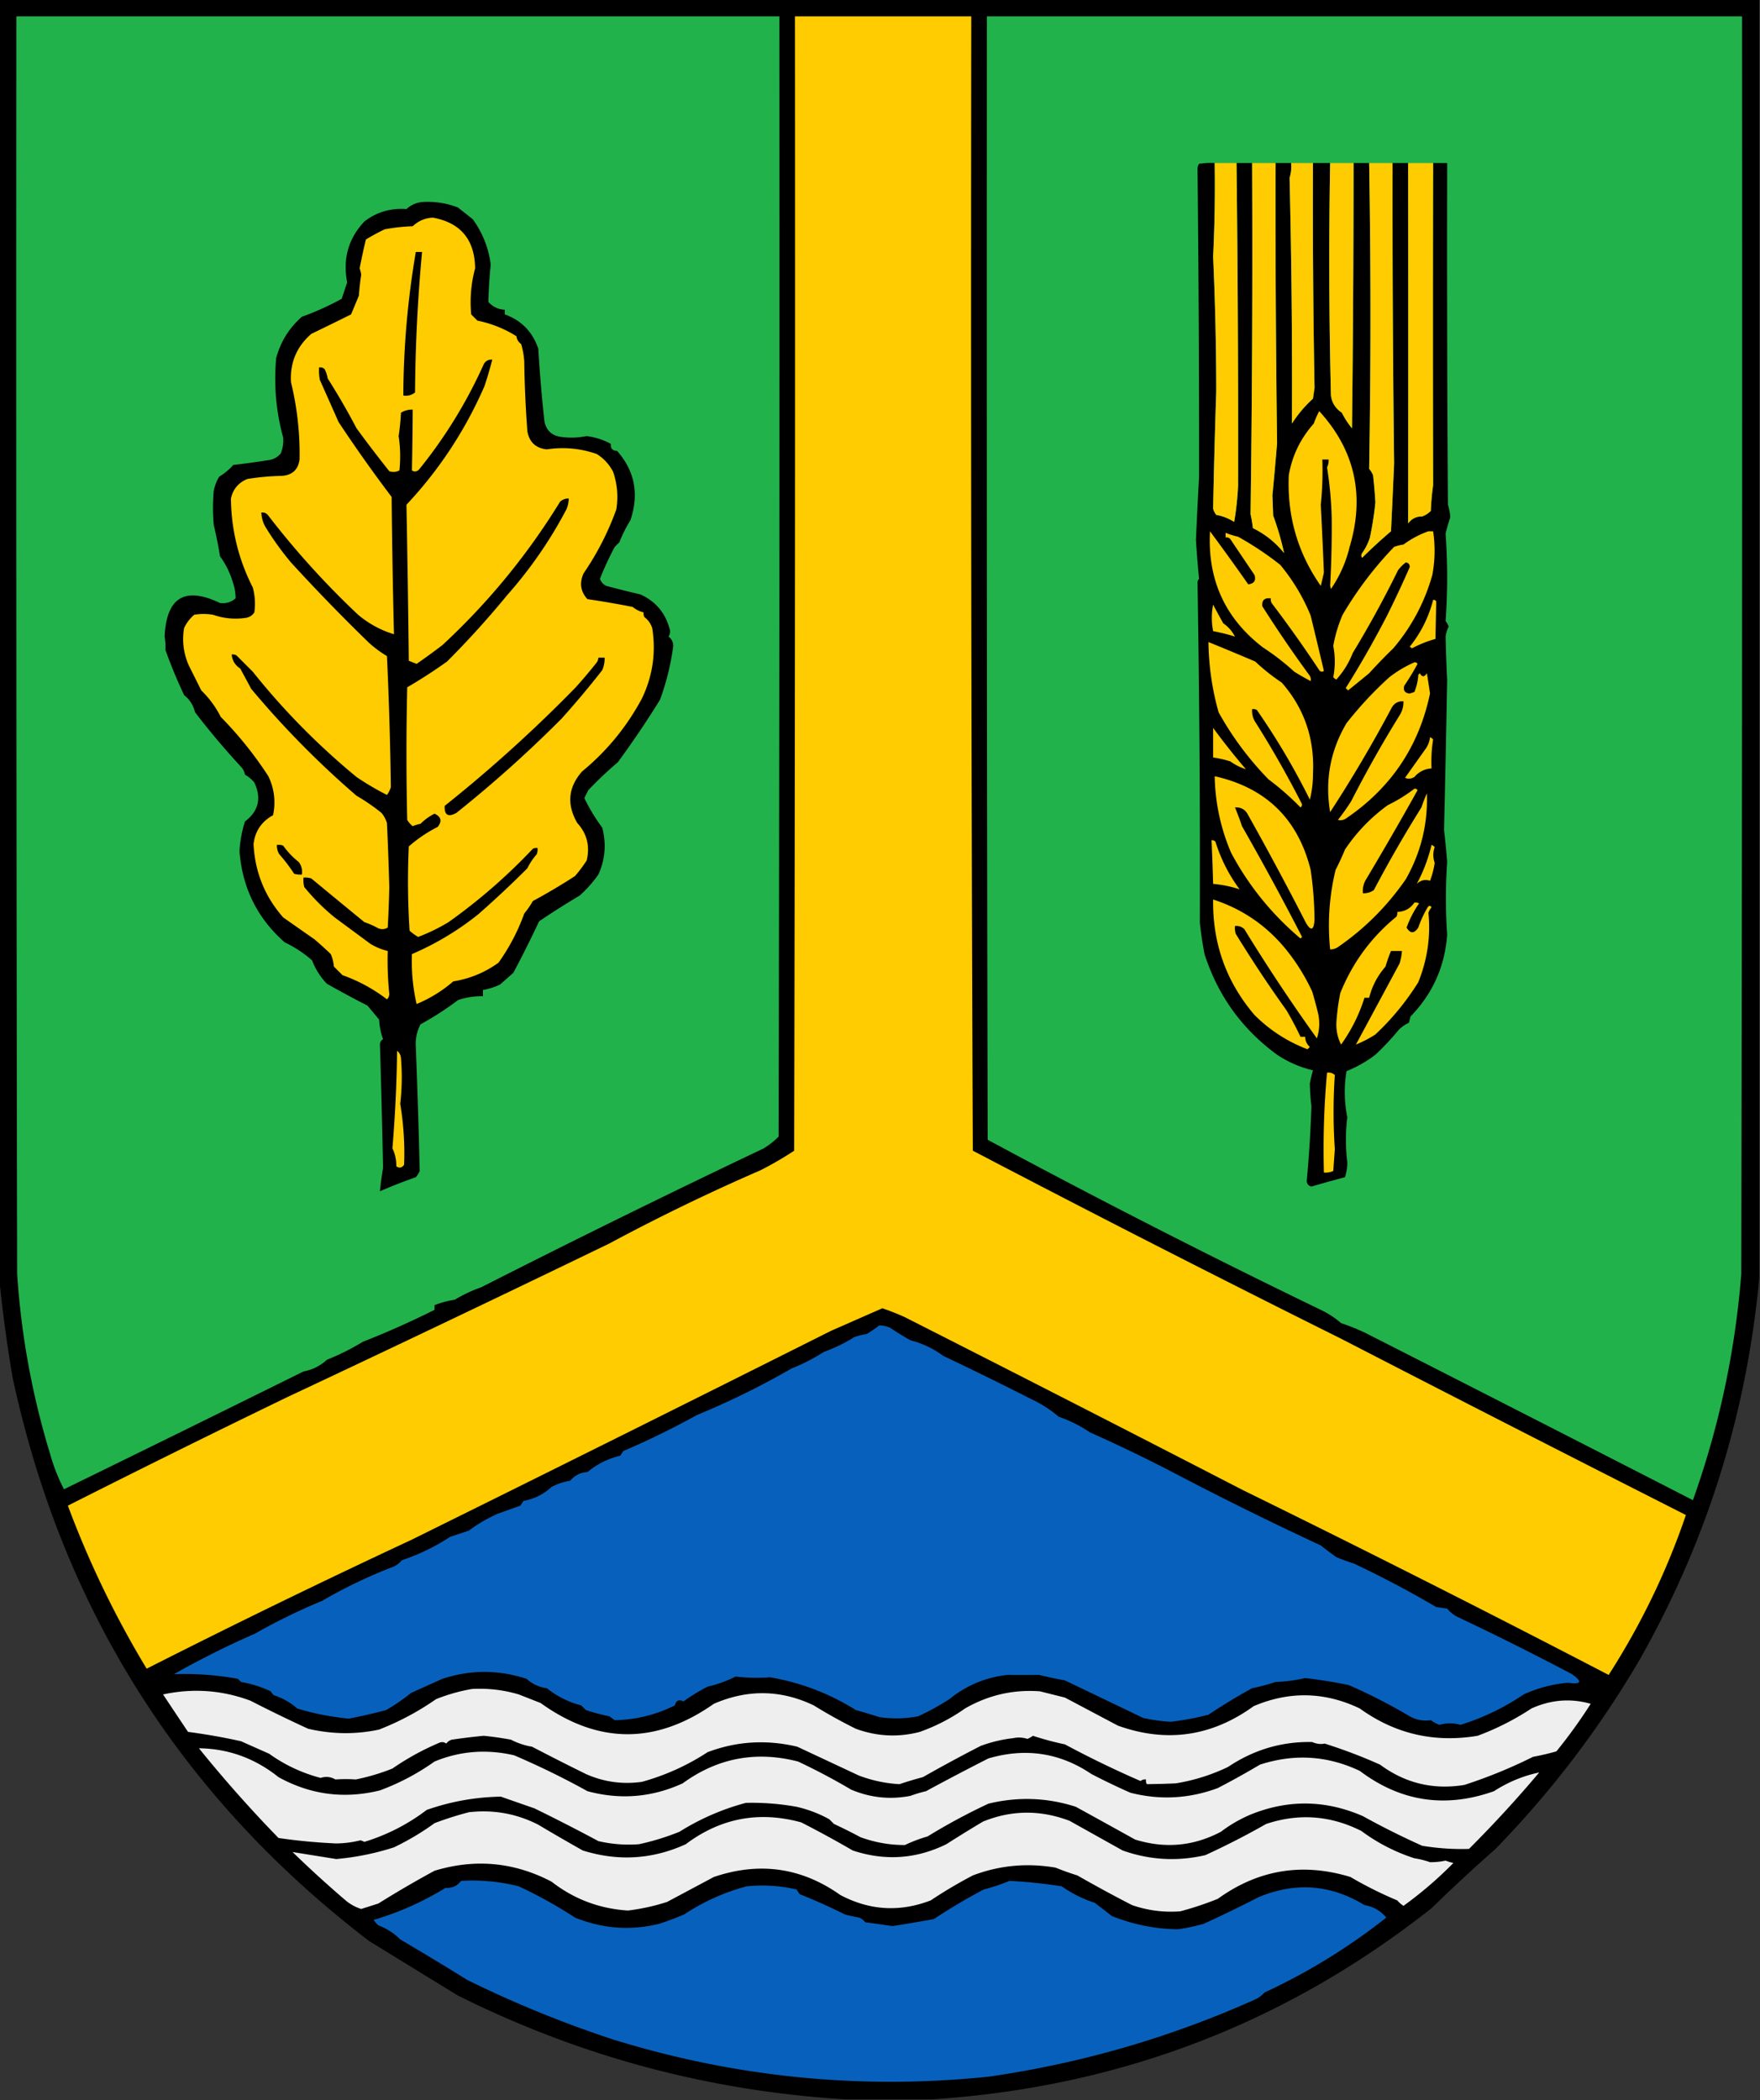 <svg xmlns="http://www.w3.org/2000/svg" width="1128" height="1346" style="shape-rendering:geometricPrecision;text-rendering:geometricPrecision;image-rendering:optimizeQuality;fill-rule:evenodd;clip-rule:evenodd"><rect width="100%" height="100%" fill="#333333" stroke="none"/><path style="opacity:1" d="M-.5-.5h1128v820c-8.18 87.03-33.68 168.363-76.5 244-25.82 44.18-56.656 84.68-92.5 121.5a1103.704 1103.704 0 0 0-41 38c-93.474 73.85-200.14 114.68-320 122.5h-56c-87.294-5.38-169.961-27.55-248-66.5-18.98-11.64-37.98-23.3-57-35C116.055 1151.81 39.888 1031.31 8 882.5a949.58 949.58 0 0 1-8.5-63V-.5z"/><path style="opacity:1" fill="#22b24b" d="M10.5 10.5h489c.167 239.334 0 478.667-.5 718a51.107 51.107 0 0 1-9.5 7.5 7650.252 7650.252 0 0 0-181 89 92.335 92.335 0 0 0-17 8c-4.546.705-8.879 1.871-13 3.5v3a559.493 559.493 0 0 1-46 20.5 151.367 151.367 0 0 1-23 11.5c-4.237 3.919-9.237 6.419-15 7.5A32747.046 32747.046 0 0 1 41 954.5a120.096 120.096 0 0 1-9-23c-11.415-37.485-18.415-75.818-21-115-.5-268.666-.667-537.333-.5-806z"/><path style="opacity:1" fill="#fecc00" d="M509.5 10.5h113c-.333 242.334 0 484.668 1 727a13115.463 13115.463 0 0 0 236 120.5 34698.311 34698.311 0 0 0 221 113c-12.2 35.91-28.7 70.07-49.5 102.5A11125.433 11125.433 0 0 0 796.5 955a33112.079 33112.079 0 0 0-217-111 156.546 156.546 0 0 0-14-5.5 38831.955 38831.955 0 0 0-33 14.5 50432.6 50432.6 0 0 1-269 134A5695.166 5695.166 0 0 0 94 1069.5 620.729 620.729 0 0 1 43.5 965 9141.333 9141.333 0 0 1 184 895.5 19668.533 19668.533 0 0 0 390.5 797a1297.65 1297.65 0 0 1 97-47 217.142 217.142 0 0 0 21.5-12.5c.5-242.333.667-484.666.5-727z"/><path style="opacity:1" fill="#22b24b" d="M632.5 10.5h484c.17 268.667 0 537.334-.5 806-3.92 49.759-14.26 98.092-31 145A62269.584 62269.584 0 0 0 874.5 854a144.625 144.625 0 0 0-15-6 57.668 57.668 0 0 0-12-8A5514.712 5514.712 0 0 1 633 730.5c-.5-240-.667-480-.5-720z"/><path style="opacity:1" d="M778.5 104.5a932.379 932.379 0 0 1-1 60 1941.373 1941.373 0 0 1 2 86.5 5386.103 5386.103 0 0 0-2 75 11.295 11.295 0 0 0 2 4 31.895 31.895 0 0 1 11.5 4.5 196.008 196.008 0 0 0 2.5-23c.14-68.972-.193-137.972-1-207h10c.333 75.123-.001 150.123-1 225a98.305 98.305 0 0 1 1.5 9c7.825 3.819 14.492 9.152 20 16a182.298 182.298 0 0 0-7-24l-.5-13a2614.502 2614.502 0 0 0 3-33.5 12039.574 12039.574 0 0 1-1-179.5h10c.284 3.277-.049 6.443-1 9.5a5487.471 5487.471 0 0 1 1.5 157.5 78.11 78.11 0 0 1 13.5-16l1-7c-.879-47.9-1.212-95.9-1-144h11c-.878 49.697-.711 99.364.5 149 .634 4.656 2.967 8.323 7 11a51.563 51.563 0 0 0 6.5 10c.657-56.292.991-112.959 1-170h10a5799.921 5799.921 0 0 1 0 196 15.645 15.645 0 0 1 2.5 4 310.563 310.563 0 0 1 1.5 17.5 212.219 212.219 0 0 1-3.5 22.5 35.145 35.145 0 0 1-5 10c-.667 1-.667 2 0 3a336.278 336.278 0 0 1 18.5-17 7892.393 7892.393 0 0 0 2-43.5 14191.528 14191.528 0 0 1-1-192.5h10c.089 77.648.089 154.648 0 231 2.217-3.047 5.217-4.547 9-4.5a15.83 15.83 0 0 0 5.5-3.5c.236-5.538.736-11.038 1.5-16.5-.159-68.733-.159-137.566 0-206.5h9c-.167 73.001 0 146.001.5 219a34.251 34.251 0 0 1 1.5 8 130.882 130.882 0 0 0-3 10.5 396.155 396.155 0 0 1 0 56 18.184 18.184 0 0 1 2 3.5 21.32 21.32 0 0 0-2 6.5c.207 9.199.54 18.533 1 28-.58 32.067-1.246 64.067-2 96a473.253 473.253 0 0 1 2 20.5c-1.068 15.72-1.068 31.22 0 46.5-1.45 20.398-9.284 37.898-23.5 52.5l-1 4a22.632 22.632 0 0 0-6.5 4.5 170.272 170.272 0 0 1-15 16 76.79 76.79 0 0 1-18.5 10.5c-1.652 9.845-1.485 19.678.5 29.5a119.53 119.53 0 0 0 0 29 30.124 30.124 0 0 1-1.5 9.5 754.919 754.919 0 0 0-21.5 6c-1.812-.452-2.812-1.618-3-3.5a820.462 820.462 0 0 0 3-48c-.59-4.997-.923-9.83-1-14.5a75.13 75.13 0 0 1 2-8.5c-8.246-1.955-15.913-5.289-23-10-22.467-16.418-37.967-37.918-46.5-64.5a240.74 240.74 0 0 1-3-20c.202-72.588-.298-145.421-1.5-218.5a3.943 3.943 0 0 1 1-2 587.133 587.133 0 0 1-2-25 3075.01 3075.01 0 0 1 2-40.5 17425.58 17425.58 0 0 0-1-197.5 6.293 6.293 0 0 1 1-3 50.464 50.464 0 0 1 10-.5z"/><path style="opacity:1" fill="#fecc00" d="M778.5 104.5h14a15087.38 15087.38 0 0 1 1 207 196.008 196.008 0 0 1-2.5 23 31.895 31.895 0 0 0-11.5-4.5 11.295 11.295 0 0 1-2-4 5386.103 5386.103 0 0 1 2-75c-.023-28.809-.69-57.643-2-86.5a932.379 932.379 0 0 0 1-60zM802.5 104.5h15c-.111 60.113.222 119.946 1 179.5a2614.502 2614.502 0 0 1-3 33.5l.5 13a182.298 182.298 0 0 1 7 24c-5.508-6.848-12.175-12.181-20-16a98.305 98.305 0 0 0-1.5-9c.999-74.877 1.333-149.877 1-225zM827.5 104.5h14c-.212 48.1.121 96.1 1 144l-1 7a78.11 78.11 0 0 0-13.5 16 5487.471 5487.471 0 0 0-1.5-157.5c.951-3.057 1.284-6.223 1-9.5zM852.5 104.5h15c-.009 57.041-.343 113.708-1 170a51.563 51.563 0 0 1-6.5-10c-4.033-2.677-6.366-6.344-7-11a3542.629 3542.629 0 0 1-.5-149zM877.5 104.5h15c-.101 64.304.232 128.471 1 192.5a7892.393 7892.393 0 0 1-2 43.5 336.278 336.278 0 0 0-18.5 17c-.667-1-.667-2 0-3a35.145 35.145 0 0 0 5-10 212.219 212.219 0 0 0 3.5-22.5 310.563 310.563 0 0 0-1.5-17.5 15.645 15.645 0 0 0-2.5-4 5799.921 5799.921 0 0 0 0-196zM902.5 104.5h16c-.159 68.934-.159 137.767 0 206.5a171.862 171.862 0 0 0-1.5 16.5 15.83 15.83 0 0 1-5.5 3.5c-3.783-.047-6.783 1.453-9 4.5.089-76.352.089-153.352 0-231z"/><path style="opacity:1" d="M270.5 129.5c7.998-.533 15.665.634 23 3.5l9.5 7.5c6.279 8.665 10.112 18.332 11.5 29a321.847 321.847 0 0 0-1.5 24c2.805 3.153 6.305 4.819 10.5 5v3c10.646 3.814 17.813 11.147 21.5 22a898.895 898.895 0 0 0 4 47c1.316 5.556 4.816 8.722 10.5 9.5 5.54.764 11.04.597 16.5-.5 5.625.741 10.792 2.407 15.5 5-.28 2.888 1.053 4.388 4 4.5 11.372 12.895 14.205 27.728 8.5 44.5a82.927 82.927 0 0 0-7 14l-3 3a196.81 196.81 0 0 0-9.5 20.5c.762 2.034 2.095 3.534 4 4.5a824.74 824.74 0 0 0 22 5.5c9.498 4.337 15.665 11.503 18.5 21.5.743 1.941.576 3.774-.5 5.5 1.942 1.472 2.942 3.472 3 6a160.956 160.956 0 0 1-8.5 34.5 611.332 611.332 0 0 1-27 40 241.166 241.166 0 0 0-19 18l-2.5 5a118.934 118.934 0 0 0 11.5 19c2.695 10.401 1.861 20.401-2.5 30a77.766 77.766 0 0 1-12 13.5 517.83 517.83 0 0 0-26 16.5 712.63 712.63 0 0 1-16.5 33l-8.5 7.5a42.307 42.307 0 0 1-11 3.5v4a45.759 45.759 0 0 0-16 2.5 190.747 190.747 0 0 1-24 15.5c-2.337 4.553-3.337 9.386-3 14.5a5193.257 5193.257 0 0 1 2.5 79.5 15.645 15.645 0 0 1-2.5 4 343.07 343.07 0 0 0-23 9 232.717 232.717 0 0 1 2-15 7693.164 7693.164 0 0 0-2-79.5c.255-1.326.922-2.326 2-3-1.479-4.119-2.312-8.285-2.5-12.5a1304.072 1304.072 0 0 0-7.5-9 644.86 644.86 0 0 1-26-14 44.409 44.409 0 0 1-9.5-15 75.847 75.847 0 0 0-17.5-11.5c-17.554-15.44-27.22-34.94-29-58.5a77.82 77.82 0 0 1 3.5-19c8.712-6.582 10.712-14.916 6-25a21.53 21.53 0 0 0-6-5c-.36-1.921-1.194-3.588-2.5-5a498.26 498.26 0 0 1-29.5-35c-1.072-4.48-3.406-8.147-7-11a320.03 320.03 0 0 1-12-29c.179-2.664.012-5.498-.5-8.5 1.162-25.145 12.995-32.312 35.5-21.5 3.84.461 7.173-.539 10-3-.011-3.725-.677-7.392-2-11a54.008 54.008 0 0 0-8-16 265.512 265.512 0 0 0-4-20 121.19 121.19 0 0 1 0-22 28.107 28.107 0 0 1 3.5-9 38.182 38.182 0 0 0 9-7.5 524.887 524.887 0 0 0 22-3c3.509-.336 6.342-1.836 8.5-4.5 1.253-3.299 1.753-6.632 1.5-10-4.565-16.694-6.065-33.694-4.5-51 2.822-10.473 8.322-19.307 16.5-26.5a174.757 174.757 0 0 0 25.5-11.5l3.5-10.5c-2.894-15.129.772-28.129 11-39 7.835-6.076 16.835-8.743 27-8 2.921-2.632 6.255-4.132 10-4.5z"/><path style="opacity:1" fill="#fecc00" d="M277.5 139.5c17.758 3.279 26.758 14.112 27 32.5a83.324 83.324 0 0 0-2.5 29.5 274.262 274.262 0 0 0 4 4 74.762 74.762 0 0 1 25 10c.26 2.118 1.26 3.784 3 5a50.382 50.382 0 0 1 2 11 749.783 749.783 0 0 0 2 45c1.315 6.984 5.482 10.817 12.5 11.5 10.916-1.642 21.583-.642 32 3 4.576 2.907 8.076 6.74 10.5 11.5 2.66 7.918 3.327 15.918 2 24a179.884 179.884 0 0 1-21 41c-2.736 6.213-1.903 11.713 2.5 16.5a584.172 584.172 0 0 1 29 5c2.091 1.726 4.424 2.893 7 3.5a4.934 4.934 0 0 0 .5 3c2.384 1.811 4.051 4.145 5 7 2.509 15.645.342 30.645-6.5 45-9.735 18.232-22.568 33.898-38.5 47-8.876 10.169-9.876 21.169-3 33 6.208 6.821 8.208 14.821 6 24a86.401 86.401 0 0 1-7.5 10 393.508 393.508 0 0 1-27 16c-1.535 2.732-3.369 5.398-5.5 8a129.021 129.021 0 0 1-16.5 31.5c-8.609 6.253-18.275 10.253-29 12-7.108 6.127-14.941 10.961-23.5 14.5-2.395-10.458-3.395-21.125-3-32a183.078 183.078 0 0 0 42.5-25.5 662.591 662.591 0 0 0 31.5-29.5 39.883 39.883 0 0 1 6-9 8.43 8.43 0 0 0 .5-4 4.934 4.934 0 0 0-3 .5c-16.395 17.387-34.395 33.053-54 47a119.809 119.809 0 0 1-19.5 9.5 32.364 32.364 0 0 1-5.5-4 492.88 492.88 0 0 1-.5-54 88.369 88.369 0 0 1 18.5-12.5c2.946-3.664 2.28-6.498-2-8.5a34.976 34.976 0 0 0-9 6.5 28.043 28.043 0 0 0-5 1.5 14.84 14.84 0 0 1-3.5-4 1805.597 1805.597 0 0 1 0-85 323.728 323.728 0 0 0 25.5-16.5 582.806 582.806 0 0 0 38.5-42.5c14.913-16.842 27.58-35.175 38-55a17.758 17.758 0 0 0 1.5-7c-2.082-.028-3.916.639-5.5 2-20.97 34.134-46.137 64.801-75.5 92a459.454 459.454 0 0 1-16.5 12l-5-2c-.368-33.529-.868-66.863-1.5-100 20.985-22.352 37.652-47.685 50-76a247.306 247.306 0 0 0 5-17c-2.481-.177-4.314.823-5.5 3a305.41 305.41 0 0 1-41.5 67.5c-1.493 1.368-2.993 1.535-4.5.5.269-12.982.436-25.982.5-39-2.699-.034-5.199.633-7.5 2-.271 5.03-.771 10.03-1.5 15a86.95 86.95 0 0 1 .5 22c-2.064 1.091-4.231 1.258-6.5.5a834.71 834.71 0 0 1-21-27.5 452.065 452.065 0 0 0-18.5-32 20.64 20.64 0 0 0-2-6c-1.011-.837-2.178-1.17-3.5-1a32.462 32.462 0 0 0 .5 8 9553.388 9553.388 0 0 1 12 27 936.796 936.796 0 0 0 34 48c.284 29.536.784 58.87 1.5 88-8.438-2.556-16.105-6.723-23-12.5a539.164 539.164 0 0 1-57.5-63.5c-1.11-1.537-2.61-2.203-4.5-2a19.936 19.936 0 0 0 2.5 9 186.56 186.56 0 0 0 16.5 23 1208.26 1208.26 0 0 0 50 51.5 73.723 73.723 0 0 0 11.5 8.5 2490.514 2490.514 0 0 1 2.5 84 16.086 16.086 0 0 1-2.5 5 179.877 179.877 0 0 1-19.5-11.5c-24.652-20.317-46.819-42.817-66.5-67.5L151.5 420a4.934 4.934 0 0 0-3-.5c.346 3.859 2.18 6.859 5.5 9 2.348 4.342 4.681 8.675 7 13a587.966 587.966 0 0 0 67.5 68.5 128.382 128.382 0 0 1 16 11 18.593 18.593 0 0 1 3.5 6.5 2017.033 2017.033 0 0 1 1.5 41 708.308 708.308 0 0 1-1 26c-1.921 1.141-3.921 1.308-6 .5a54.224 54.224 0 0 0-9-4 8342.861 8342.861 0 0 1-34-28 12.93 12.93 0 0 0-5-.5 18.453 18.453 0 0 0 .5 6 134.725 134.725 0 0 0 19.5 19.5 41702.97 41702.97 0 0 0 23 17 39.238 39.238 0 0 0 11 4.5 210.855 210.855 0 0 0 1 27.5c-.009 1.404-.509 2.57-1.5 3.5a102.638 102.638 0 0 0-28.5-15.5l-5.5-5.5a25.777 25.777 0 0 0-2-8 222.1 222.1 0 0 0-10.5-9.5 8192.657 8192.657 0 0 1-20-14c-11.774-13.39-18.107-29.056-19-47 .97-8.307 5.137-14.474 12.5-18.5 1.816-8.627.816-16.96-3-25-8.925-13.748-19.091-26.415-30.5-38-3.262-6.415-7.429-12.082-12.5-17a5300.268 5300.268 0 0 0-8-16c-3.428-7.868-4.428-15.868-3-24 1.572-3.322 3.739-6.156 6.5-8.5 4-.667 8-.667 12 0 6.802 2.388 13.802 3.054 21 2 2.348-.346 4.181-1.513 5.5-3.5a39.081 39.081 0 0 0-1-16c-9.113-17.895-13.78-36.895-14-57 1.298-5.969 4.798-10.135 10.5-12.5a156.894 156.894 0 0 1 22-2c6.741-.41 10.574-3.91 11.5-10.5a193.76 193.76 0 0 0-5.5-49.5c-.73-12.48 3.603-22.814 13-31a2338.684 2338.684 0 0 0 25.5-12.5c1.69-4.04 3.357-8.04 5-12 .32-4.523.82-9.023 1.5-13.5a21.663 21.663 0 0 0-1-4 406.866 406.866 0 0 1 4-18.5 139.687 139.687 0 0 1 12-6.5 114.98 114.98 0 0 1 18-2c3.713-3.489 8.046-5.322 13-5.5z"/><path style="opacity:1" d="M266.5 161.5h4a1046.222 1046.222 0 0 0-4.5 90c-2.135 1.778-4.635 2.445-7.5 2a558.08 558.08 0 0 1 8-92z"/><path style="opacity:1" fill="#fecc00" d="M845.5 263.5c22.841 25.004 29.341 54.004 19.5 87-2.356 9.8-6.356 18.8-12 27l-.5-2a681.233 681.233 0 0 0 1-43 242.529 242.529 0 0 0-3-33 9.108 9.108 0 0 0 1-5h-4c.324 9.742-.01 19.409-1 29a3933.977 3933.977 0 0 1 2 43.5c-.625 2.8-1.292 5.634-2 8.5-14.813-21.144-21.646-44.81-20.5-71 2.205-12.532 7.538-23.532 16-33a57.809 57.809 0 0 1 3.5-8zM775.5 340.5a1629.206 1629.206 0 0 1 24.5 34c3.789-.445 5.123-2.445 4-6l-15.5-23c-.825-.886-1.825-1.219-3-1v-3a57.829 57.829 0 0 0 8 2.5 201.655 201.655 0 0 1 27 18c8.177 9.859 14.677 20.692 19.5 32.5a5297.636 5297.636 0 0 1 8.5 35.5c-1.135.749-2.135.583-3-.5a812.477 812.477 0 0 0-30.5-43 4.934 4.934 0 0 1-.5-3c-4.009-.486-5.842 1.18-5.5 5a795.428 795.428 0 0 0 30 44c.982 1.259 1.315 2.592 1 4a163.006 163.006 0 0 1-10.5-6 151.346 151.346 0 0 0-20-15.5c-24.343-18.651-35.676-43.484-34-74.5zM915.5 340.5h3a84.293 84.293 0 0 1-.5 28c-4.944 17.52-13.277 33.187-25 47a353.773 353.773 0 0 0-15.5 16 1274.172 1274.172 0 0 1-13.5 11l-1.5-1.5a645.06 645.06 0 0 0 26.5-46.5 714.502 714.502 0 0 0 14.5-31c.066-1.766-.768-2.766-2.5-3-1.873 1.368-3.54 3.034-5 5a676.04 676.04 0 0 1-29 53c-2.446 6.288-5.946 11.954-10.5 17a4.457 4.457 0 0 1-2-1.5c1.301-6.624 1.301-13.29 0-20a89.97 89.97 0 0 1 6-20 232.368 232.368 0 0 1 33-43.5 32.444 32.444 0 0 1 6-1.5c4.983-3.656 10.316-6.489 16-8.5zM918.5 384.5c.876-.131 1.543.202 2 1-.175 7.942-.342 15.942-.5 24a73.087 73.087 0 0 0-15 6l-1.5-1c7.166-8.916 12.166-18.916 15-30zM777.5 387.5a449.923 449.923 0 0 0 6.5 12c3.186 2.179 5.686 5.013 7.5 8.5a131.558 131.558 0 0 0-14-3.5c-1.089-5.688-1.089-11.354 0-17zM774.5 411.5c9.99 4.056 19.99 8.223 30 12.5a129.424 129.424 0 0 0 17 13.5c14.459 16.535 21.125 36.035 20 58.5a67.263 67.263 0 0 1-2 16.5 453.166 453.166 0 0 0-34-57.5 4.934 4.934 0 0 0-3-.5c-.236 3.329.597 6.329 2.5 9a645.277 645.277 0 0 1 29 51c.749 1.135.583 2.135-.5 3a174.156 174.156 0 0 0-20.5-18c-12.619-12.942-23.286-27.275-32-43a173.723 173.723 0 0 1-6.5-45z"/><path style="opacity:1" d="M383.5 421.5h4a18.991 18.991 0 0 1-1.5 8 587.483 587.483 0 0 1-26 31 790.942 790.942 0 0 1-67.5 60.5c-5.293 2.901-7.793 1.401-7.5-4.5a908.005 908.005 0 0 0 84-76 315.8 315.8 0 0 0 13.5-16 5.576 5.576 0 0 0 1-3z"/><path style="opacity:1" fill="#fecc00" d="M906.5 424.5c.876-.131 1.543.202 2 1a151.471 151.471 0 0 1-8.5 14c-.822 3.017.345 4.683 3.5 5l3-1a34.616 34.616 0 0 0 2.5-11l1-1c1.38 2.558 2.88 2.558 4.5 0 .722 4.347 1.388 8.68 2 13-7.001 33.52-24.667 60.02-53 79.5-1.977 1.541-3.977 2.041-6 1.5a150.853 150.853 0 0 0 8.5-12 759.173 759.173 0 0 1 31-55c1.751-2.752 2.584-5.752 2.5-9-3.285-.231-5.785 1.103-7.5 4a862.235 862.235 0 0 1-39.5 67c-3.416-20.383.084-39.383 10.5-57 8.394-10.677 17.56-20.511 27.5-29.5a75.693 75.693 0 0 1 16-9.5zM777.5 466.5a448.49 448.49 0 0 0 21 26.5c-3.466-1.066-6.799-2.733-10-5a65.102 65.102 0 0 0-11-2.5v-19zM916.5 472.5c.789.283 1.456.783 2 1.5a88.665 88.665 0 0 0-1 18.5c-4.444.278-8.111 2.111-11 5.5-2.034 1.205-4.034 1.372-6 .5l13.5-19c1.411-2.15 2.245-4.484 2.5-7zM778.5 497.5c32.873 7.373 53.373 27.373 61.5 60a234.318 234.318 0 0 1 2.5 32c-.448 6.769-2.282 7.436-5.5 2a2035.523 2035.523 0 0 0-37-69c-1.737-3.577-4.571-5.244-8.5-5a165.45 165.45 0 0 1 4.5 12 1841.4 1841.4 0 0 1 38.5 71l-1 1c-18.447-15.58-33.281-33.913-44.5-55-6.664-15.618-10.164-31.952-10.5-49zM906.5 505.5c.876-.131 1.543.202 2 1a2279.205 2279.205 0 0 1-33.5 58c-1.252 2.514-1.752 5.18-1.5 8 2.559.11 4.892-.556 7-2a804.35 804.35 0 0 1 30.5-53 94.303 94.303 0 0 1 3.5-9c.697 19.547-3.803 37.881-13.5 55-11.898 17.232-26.398 31.732-43.5 43.5-1.525 1.009-3.192 1.509-5 1.5-1.739-17.185-.573-34.185 3.5-51a156.123 156.123 0 0 0 6-13c7.425-11.093 16.591-20.593 27.5-28.5 6.095-2.953 11.762-6.453 17-10.5zM776.5 538.5c.996-.086 1.829.248 2.5 1a101.383 101.383 0 0 0 15.5 30.5c-5.424-1.797-11.091-2.964-17-3.5a1682.54 1682.54 0 0 0-1-28z"/><path style="opacity:1" d="M177.5 541.5a8.43 8.43 0 0 1 4 .5 49.74 49.74 0 0 0 10 10.5c1.729 2.351 2.396 5.018 2 8a12.93 12.93 0 0 1-5-.5 104.036 104.036 0 0 0-9.5-12.5 10.098 10.098 0 0 1-1.5-6z"/><path style="opacity:1" fill="#fecc00" d="M917.5 541.5c.789.283 1.456.783 2 1.5-1.16 3.273-1.16 6.606 0 10a51.308 51.308 0 0 1-3 11.5c-3.125-1.045-5.959-.378-8.5 2 4.207-7.78 7.374-16.114 9.5-25zM777.5 576.5c19.14 6.217 34.973 17.217 47.5 33a130.016 130.016 0 0 1 16 26 249.034 249.034 0 0 1 4 15c.939 5.181.606 10.181-1 15a1157.424 1157.424 0 0 1-46.5-70c-1.673-1.586-3.673-2.253-6-2a12.93 12.93 0 0 0 .5 5 822.704 822.704 0 0 0 32.5 49 208.704 208.704 0 0 1 9 17h3c.049 2.599 1.049 4.766 3 6.5l-1.5 1.5c-12.911-4.914-24.245-12.248-34-22-18.073-21.187-26.907-45.853-26.5-74zM906.5 578.5a4.934 4.934 0 0 1 3 .5 66.875 66.875 0 0 0-8 15.5c2.349 3.962 4.849 3.962 7.5 0a69.505 69.505 0 0 1 6-13c.893-1.211 1.726-1.211 2.5 0a11.068 11.068 0 0 0-2 3.5c1.493 15.194-.673 30.027-6.5 44.5a165.648 165.648 0 0 1-27.5 33.5 74.177 74.177 0 0 1-12.5 6.5 51242.39 51242.39 0 0 0 28-52 34.033 34.033 0 0 0 1.5-8h-7a95.29 95.29 0 0 0-3.5 10c-5.11 5.838-8.61 12.505-10.5 20h-3c-3.433 10.866-8.433 20.866-15 30-2.198-4.401-3.198-9.067-3-14a139.627 139.627 0 0 1 2.5-19c7.847-19.496 19.847-35.829 36-49a4.934 4.934 0 0 0 .5-3c4.706-.185 8.373-2.185 11-6zM254.5 673.5c1.567 1.181 2.401 2.847 2.5 5 .783 9.695.616 19.362-.5 29a191.661 191.661 0 0 1 2.5 39c-1.396 2.027-3.062 2.36-5 1 .052-4.156-.781-7.99-2.5-11.5a877.995 877.995 0 0 0 3-62.5zM850.5 687.5c1.929-.269 3.595.231 5 1.5a353.488 353.488 0 0 0 0 47.5l-1 14a11.988 11.988 0 0 1-6 1c-.578-21.533.089-42.866 2-64z"/><path style="opacity:1" fill="#0761bc" d="M563.5 849.5c2.427.023 4.76.523 7 1.5a186.218 186.218 0 0 0 13 8c7.706 2.005 14.706 5.338 21 10a2251.69 2251.69 0 0 1 57 28 76.511 76.511 0 0 1 17 11 84.82 84.82 0 0 1 20 10 1025.448 1025.448 0 0 1 51 24.5 2187.67 2187.67 0 0 0 97 48 206.235 206.235 0 0 0 10 7.5 106.872 106.872 0 0 0 11 4 667.145 667.145 0 0 1 53 28c2.333.33 4.667.67 7 1a21.58 21.58 0 0 0 6 5c24.873 11.77 49.54 24.1 74 37 6.82 4.87 5.98 6.71-2.5 5.5-9.9.85-19.4 3.35-28.5 7.5-12.445 8.47-25.945 14.97-40.5 19.5-4.493-1.3-8.993-1.3-13.5 0a26.525 26.525 0 0 1-5.5-3c-4.684.71-9.184-.12-13.5-2.5a358.814 358.814 0 0 0-39-20 313.743 313.743 0 0 0-28-4.5 100.185 100.185 0 0 1-19 2.5 129.083 129.083 0 0 1-15 4 362.437 362.437 0 0 0-28 17 182.256 182.256 0 0 1-24 4.5c-6.072-.3-12.072-1.13-18-2.5-16.7-8.06-33.367-16.06-50-24a294.423 294.423 0 0 1-16.5-3.5c-6.83.03-13.663.03-20.5 0-13.856 1.56-26.189 6.73-37 15.5a166.994 166.994 0 0 1-20 11 74.69 74.69 0 0 1-25 .5 385.19 385.19 0 0 0-15-4.5c-16.91-10.62-35.244-17.62-55-21-7.409.57-14.743.4-22-.5a78.658 78.658 0 0 1-18 6.5 123.625 123.625 0 0 0-15.5 9.5c-2.761-1.52-4.594-.68-5.5 2.5-12.133 6.08-24.967 9.24-38.5 9.5-1.171-.84-2.338-1.67-3.5-2.5a129.083 129.083 0 0 1-15-4l-3-3c-8.172-2.09-15.505-5.75-22-11-4.961-.63-9.295-2.63-13-6-17.981-5.91-35.981-5.91-54 0l-20 9a128.604 128.604 0 0 1-16 11 332.894 332.894 0 0 1-24 5.5c-11.287-1.08-22.287-3.24-33-6.5-4.384-3.86-9.384-6.69-15-8.5a11.45 11.45 0 0 1-2-2.5 73.61 73.61 0 0 0-19-6c-.667-.67-1.333-1.33-2-2a189.42 189.42 0 0 0-41-3 563.977 563.977 0 0 1 52-26 380.032 380.032 0 0 1 43-21c14.601-8.53 29.935-15.87 46-22a14.506 14.506 0 0 0 5-4 133.058 133.058 0 0 0 31-15l12-4a93.072 93.072 0 0 1 19-11c4.623-1.638 9.289-3.305 14-5l2-3c6.918-1.298 12.918-4.298 18-9 3.749-1.941 7.749-3.274 12-4 2.851-3.425 6.517-5.259 11-5.5 6.103-5.102 13.103-8.602 21-10.5l2-3a509.918 509.918 0 0 0 47-23c20.872-8.601 41.205-18.601 61-30 7.032-2.768 13.865-6.268 20.5-10.5 6.91-2.539 13.41-5.706 19.5-9.5a43.385 43.385 0 0 1 8-2 85.302 85.302 0 0 0 8-5.5z"/><path style="opacity:1" fill="#edeeed" d="M302.5 1082.5c10.216-.57 20.216.6 30 3.5 4.673 1.83 9.34 3.67 14 5.5 36.826 26.48 73.826 26.65 111 .5 21.636-9.39 42.969-9.06 64 1a331.222 331.222 0 0 0 27 15c13.587 4.95 27.254 5.62 41 2 10.389-3.69 20.056-8.69 29-15 14.921-8.6 30.921-12.26 48-11 5.314 1.33 10.647 2.66 16 4 11.347 6.01 22.68 12.01 34 18 31.11 11.15 60.11 6.98 87-12.5 22.922-9.74 45.589-9.24 68 1.5 22.61 16.3 47.776 22.14 75.5 17.5a169.848 169.848 0 0 0 34.5-17.5c12.49-5.65 25.16-6.65 38-3a325.026 325.026 0 0 1-22 30.5c-4.94 1.38-9.94 2.55-15 3.5a316.565 316.565 0 0 1-44 18c-19.9 3.25-37.9-1.08-54-13a328.602 328.602 0 0 0-35.5-13.5c-2.592.54-5.258.21-8-1-19.467-.41-37.467 4.93-54 16a122.52 122.52 0 0 1-33.5 10.5c-6.271.27-12.438.43-18.5.5a4.939 4.939 0 0 1-.5-3c-1.322-.17-2.489.16-3.5 1-16.47-7.16-32.637-15-48.5-23.5a192.485 192.485 0 0 1-20.5-5.5c-1.092.8-2.259 1.46-3.5 2-2.964-.97-5.964-1.14-9-.5a88.92 88.92 0 0 0-21 5 996.938 996.938 0 0 0-37 20 239.94 239.94 0 0 0-15 4.5c-8.763-.45-17.429-2.29-26-5.5-13.178-6.17-26.345-12.34-39.5-18.5-19.731-4.69-38.898-3.53-57.5 3.5-12.978 8.49-26.978 14.82-42 19-12.507 1.78-24.507.11-36-5-11.59-5.71-23.09-11.54-34.5-17.5a44.81 44.81 0 0 1-13.5-4.5 211.265 211.265 0 0 0-17.5-2.5 428.52 428.52 0 0 0-20.5 2.5 7.014 7.014 0 0 0-3.5 2.5c-1.388-1.05-2.888-1.22-4.5-.5a166.408 166.408 0 0 0-30 16.5 135.766 135.766 0 0 1-23.5 7c-4.262-.3-8.596-.3-13 0-3.066-1.75-6.233-2.09-9.5-1-12.018-3.16-23.018-8.33-33-15.5-6.046-2.68-12.046-5.34-18-8-10.951-2.45-22.284-4.45-34-6a9708.127 9708.127 0 0 1-16-24c19.1-4.12 37.767-2.79 56 4a952.3 952.3 0 0 0 37 18c15.425 3.56 30.592 3.73 45.5.5 12.99-5.08 25.157-11.58 36.5-19.5 7.545-3 15.211-5.17 23-6.5z"/><path style="opacity:1" fill="#edeeed" d="M127.5 1120.5c18.899.25 35.899 6.42 51 18.5 20.453 11.3 42.119 14.14 65 8.5 12.455-4.61 24.122-10.78 35-18.5 16.285-6.75 33.285-8.08 51-4a511.538 511.538 0 0 1 47 23c20.956 5.67 41.29 4 61-5 22.366-16.29 47.033-20.95 74-14a413.51 413.51 0 0 1 34 18c12.259 5.2 24.925 6.53 38 4a87.14 87.14 0 0 1 10-3c13.269-7.2 26.603-14.2 40-21 23.803-6.96 45.803-3.63 66 10a426.168 426.168 0 0 0 25 12c18.928 4.84 37.595 3.84 56-3a529.032 529.032 0 0 0 27-15c21.964-7.15 43.298-5.81 64 4 26.207 19.74 54.874 24.07 86 13 9.073-5.85 18.74-9.85 29-12a777.938 777.938 0 0 1-45 49c-9.918.31-19.918-.35-30-2a505.43 505.43 0 0 1-38-19c-23.927-10.43-47.927-10.77-72-1-6.902 2.94-13.235 6.61-19 11-17.545 9.28-35.878 10.94-55 5-12.696-7.05-25.362-14.05-38-21-18.383-5.91-37.049-6.58-56-2a389.457 389.457 0 0 0-39 21 93.861 93.861 0 0 0-14.5 5.5c-9.645.07-19.145-1.6-28.5-5a333.72 333.72 0 0 0-17-8.5l-3-3c-6.528-3.62-13.528-6.29-21-8-10.919-1.95-21.753-2.78-32.5-2.5a154.678 154.678 0 0 0-42.5 18.5 158.636 158.636 0 0 1-26 8 85.832 85.832 0 0 1-26-2 1199.927 1199.927 0 0 0-41-21c-7.217-2.5-14.383-5-21.5-7.5-16.354.29-32.187 3.13-47.5 8.5-12.046 9.18-25.379 16.01-40 20.5-.793-.43-1.627-.76-2.5-1-5.029 1.26-10.195 1.92-15.5 2-12.587-.56-24.92-1.72-37-3.5a826.024 826.024 0 0 1-51-57.5z"/><path style="opacity:1" fill="#edeeed" d="M300.5 1161.5c15.724-1.8 30.558.87 44.5 8 9.48 5.65 18.98 11.15 28.5 16.5 22.57 7.08 44.57 5.75 66-4 22.299-16.76 46.965-21.42 74-14a676.61 676.61 0 0 1 33 18c20.589 6.85 40.589 5.51 60-4 7.775-4.97 15.609-9.8 23.5-14.5 18.248-7.45 36.748-7.62 55.5-.5 11.301 6.32 22.635 12.65 34 19 17.34 6.16 35.007 7.16 53 3a500.424 500.424 0 0 0 39-20c20.934-6.95 41.267-5.45 61 4.5a117.705 117.705 0 0 0 34 17.5c3.411.53 6.745 1.36 10 2.5 3.244.06 6.577-.27 10-1 1.615.65 3.282 1.15 5 1.5a249.958 249.958 0 0 1-32 27.5 19.981 19.981 0 0 1-4-3.5 252.24 252.24 0 0 1-30-15c-30.742-9.38-59.075-4.72-85 14a207.257 207.257 0 0 1-24 8c-10.601.82-20.934-.51-31-4a880.625 880.625 0 0 1-35-19 175.3 175.3 0 0 1-14-5c-18.335-3.13-36.002-1.46-53 5a295.37 295.37 0 0 0-27 16c-19.873 7.65-39.206 6.49-58-3.5-24.819-17.57-51.819-21.4-81-11.5-10.007 5.34-20.007 10.68-30 16a135.853 135.853 0 0 1-25 5.5c-18.281-1.15-34.615-7.31-49-18.5-23.96-12.55-48.96-14.89-75-7a670.91 670.91 0 0 0-36 21c-3.662 1.16-7.328 2.33-11 3.5a29.37 29.37 0 0 1-10-5.5 742.667 742.667 0 0 1-34-31c9.245 1.49 18.578 2.99 28 4.5a168.903 168.903 0 0 0 37-7.5c9.257-4.45 17.924-9.62 26-15.5a208.367 208.367 0 0 1 22-7z"/><path style="opacity:1" fill="#0761bc" d="M295.5 1205.5c12.559-.75 24.892.41 37 3.5 12.47 5.8 24.47 12.47 36 20 17.642 7.18 35.642 8.51 54 4a205.577 205.577 0 0 0 16-6c12.405-8.2 25.738-14.2 40-18a96.922 96.922 0 0 1 32 2l2 3a383.72 383.72 0 0 1 29 13c2.971.79 5.971 1.46 9 2a8.977 8.977 0 0 1 4 3c5.841.79 11.674 1.63 17.5 2.5 8.849-1.42 17.682-2.92 26.5-4.5a375.545 375.545 0 0 1 32-19 119.404 119.404 0 0 0 16.5-5.5c11.219.57 22.386 1.74 33.5 3.5a77.22 77.22 0 0 0 21 10.5c3.784 2.81 7.45 5.64 11 8.5 13.938 5.54 28.105 8.37 42.5 8.5 5.596-.8 11.096-1.96 16.5-3.5a839.139 839.139 0 0 0 35-17c23.621-9.91 46.288-8.24 68 5 5.629.96 10.296 3.63 14 8-24.058 19.04-50.058 35.04-78 48a22.784 22.784 0 0 1-5 4c-54.888 24.74-112.221 41.4-172 50-82.027 8.42-162.36.42-241-24a723.262 723.262 0 0 1-93-38 2031.062 2031.062 0 0 0-43-26c-3.987-4-8.654-7-14-9a15.074 15.074 0 0 1-3-3.5 190.206 190.206 0 0 0 46-20.5c4.242.26 7.575-1.24 10-4.5z"/></svg>
